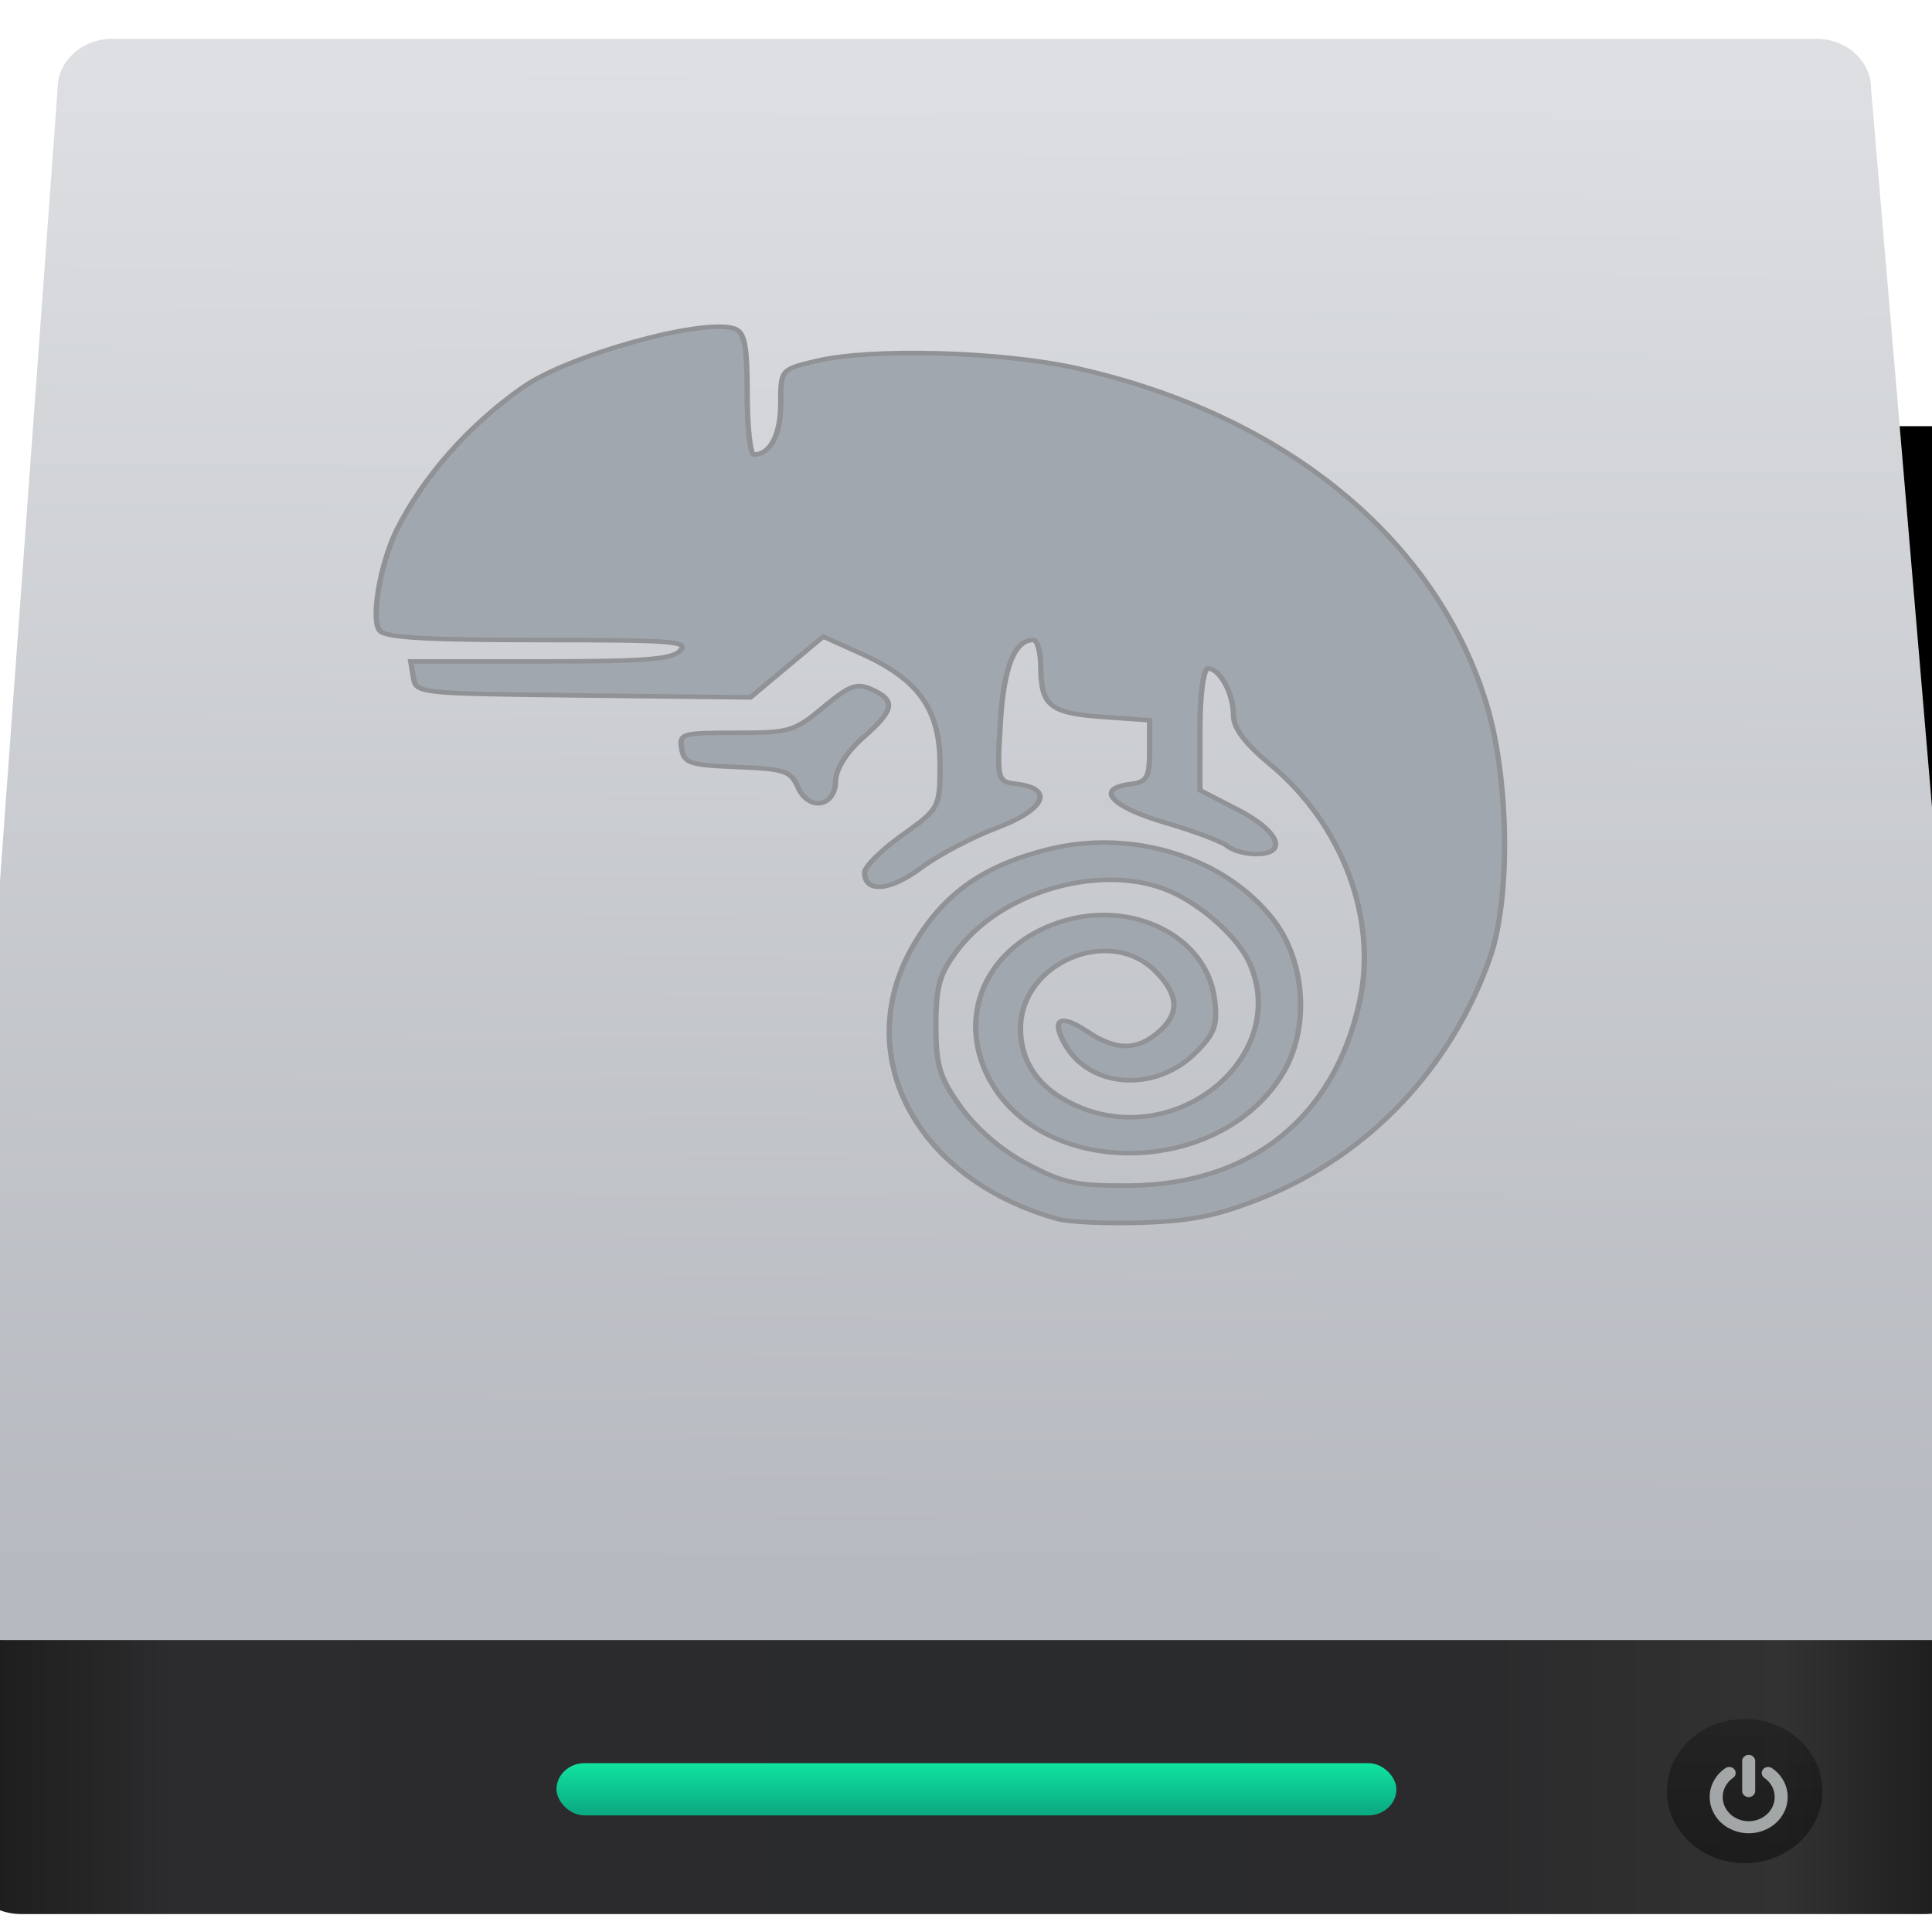 <?xml version="1.0" encoding="UTF-8" standalone="no"?>
<!-- Created with Inkscape (http://www.inkscape.org/) -->

<svg
   xmlns:sketch="http://www.bohemiancoding.com/sketch/ns"
   xmlns:osb="http://www.openswatchbook.org/uri/2009/osb"
   xmlns:dc="http://purl.org/dc/elements/1.1/"
   xmlns:cc="http://creativecommons.org/ns#"
   xmlns:rdf="http://www.w3.org/1999/02/22-rdf-syntax-ns#"
   xmlns:svg="http://www.w3.org/2000/svg"
   xmlns="http://www.w3.org/2000/svg"
   xmlns:xlink="http://www.w3.org/1999/xlink"
   xmlns:sodipodi="http://sodipodi.sourceforge.net/DTD/sodipodi-0.dtd"
   xmlns:inkscape="http://www.inkscape.org/namespaces/inkscape"
   width="48"
   height="48"
   id="svg5453"
   version="1.1"
   inkscape:version="0.91 r13725"
   sodipodi:docname="yast-disk.svg">
  <defs
     id="defs5455">
    <linearGradient
       id="linearGradient3923">
      <stop
         id="stop3925"
         offset="0"
         style="stop-color:#c8c8c8;stop-opacity:1;" />
      <stop
         id="stop3927"
         offset="1"
         style="stop-color:#969696;stop-opacity:1;" />
    </linearGradient>
    <linearGradient
       id="linearGradient8467-7">
      <stop
         offset="0"
         style="stop-color:#3ec896;stop-opacity:1"
         id="stop8469-4" />
      <stop
         offset="1"
         style="stop-color:#66d9af;stop-opacity:1"
         id="stop8471-7" />
    </linearGradient>
    <linearGradient
       id="linearGradient4992"
       inkscape:collect="always">
      <stop
         id="stop4994"
         offset="0"
         style="stop-color:#b6b9bf;stop-opacity:1" />
      <stop
         id="stop4996"
         offset="1"
         style="stop-color:#dddfe2;stop-opacity:1" />
    </linearGradient>
    <linearGradient
       id="linearGradient4957"
       inkscape:collect="always">
      <stop
         id="stop4959"
         offset="0"
         style="stop-color:#040404;stop-opacity:1" />
      <stop
         id="stop4961"
         offset="1"
         style="stop-color:#121212;stop-opacity:0.908" />
    </linearGradient>
    <linearGradient
       id="linearGradient3687-7">
      <stop
         style="stop-color:#1a1a1a;stop-opacity:1"
         offset="0"
         id="stop3689-9" />
      <stop
         id="stop3691-0"
         offset="0.111"
         style="stop-color:#2c2c2e;stop-opacity:1" />
      <stop
         id="stop3693-6"
         offset="0.29"
         style="stop-color:#2b2b2d;stop-opacity:1" />
      <stop
         id="stop3695-9"
         offset="0.512"
         style="stop-color:#2a2b2d;stop-opacity:1" />
      <stop
         id="stop3699-5"
         offset="0.752"
         style="stop-color:#2b2b2d;stop-opacity:1" />
      <stop
         style="stop-color:#323232;stop-opacity:1"
         offset="0.897"
         id="stop3701-3" />
      <stop
         style="stop-color:#171717;stop-opacity:1"
         offset="1"
         id="stop3703-6" />
    </linearGradient>
    <linearGradient
       id="linearGradient4207"
       osb:paint="gradient">
      <stop
         style="stop-color:#3498db;stop-opacity:1;"
         offset="0"
         id="stop3371" />
      <stop
         style="stop-color:#3498db;stop-opacity:0;"
         offset="1"
         id="stop3373" />
    </linearGradient>
    <linearGradient
       id="linearGradient4642">
      <stop
         offset="0"
         style="stop-color:#0bac83;stop-opacity:1"
         id="stop4644" />
      <stop
         offset="1"
         style="stop-color:#13ffaf;stop-opacity:1"
         id="stop4646" />
    </linearGradient>
    <linearGradient
       id="linearGradient8311-06">
      <stop
         offset="0"
         style="stop-color:#a9a3d4;stop-opacity:1"
         id="stop8313-6" />
      <stop
         id="stop4462"
         style="stop-color:#87baff;stop-opacity:1"
         offset="0.47" />
      <stop
         offset="1"
         style="stop-color:#89ec85;stop-opacity:1"
         id="stop8315-2" />
    </linearGradient>
    <linearGradient
       inkscape:collect="always"
       xlink:href="#linearGradient8311-06"
       id="linearGradient4460"
       x1="0"
       y1="23.5"
       x2="47"
       y2="23.5"
       gradientUnits="userSpaceOnUse" />
    <linearGradient
       id="linearGradient4422-4">
      <stop
         id="stop4424-3"
         offset="0"
         style="stop-color:#d1d7df;stop-opacity:1" />
      <stop
         id="stop4426-4"
         offset="1"
         style="stop-color:#f2f8fa;stop-opacity:1" />
    </linearGradient>
    <linearGradient
       id="linearGradient5263-0">
      <stop
         id="stop5265-3"
         style="stop-color:#a0d5ff;stop-opacity:1"
         offset="0" />
      <stop
         id="stop5267-4"
         style="stop-color:#ffffff;stop-opacity:0.481"
         offset="1" />
    </linearGradient>
    <linearGradient
       id="linearGradient8467-7-3">
      <stop
         id="stop8469-4-0"
         style="stop-color:#0bac83;stop-opacity:1"
         offset="0" />
      <stop
         id="stop8471-7-5"
         style="stop-color:#10da96;stop-opacity:1"
         offset="1" />
    </linearGradient>
    <linearGradient
       id="linearGradient4915">
      <stop
         id="stop4917"
         offset="0"
         style="stop-color:#8645a3;stop-opacity:1" />
      <stop
         style="stop-color:#d164ff;stop-opacity:1"
         offset="1"
         id="stop4919" />
    </linearGradient>
    <linearGradient
       id="linearGradient5617">
      <stop
         style="stop-color:#9559b6;stop-opacity:1;"
         offset="0"
         id="stop5619" />
      <stop
         id="stop5621"
         offset="1"
         style="stop-color:#8e44ad;stop-opacity:1;" />
    </linearGradient>
    <linearGradient
       inkscape:collect="always"
       id="linearGradient5792">
      <stop
         style="stop-color:#c3c3c3;stop-opacity:1"
         offset="0"
         id="stop5794" />
      <stop
         style="stop-color:#acacac;stop-opacity:1"
         offset="1"
         id="stop5796" />
    </linearGradient>
    <linearGradient
       id="linearGradient4849"
       inkscape:collect="always">
      <stop
         id="stop4851"
         offset="0"
         style="stop-color:#b9b9b9;stop-opacity:1" />
      <stop
         id="stop4853"
         offset="1"
         style="stop-color:#d4d4d4;stop-opacity:1" />
    </linearGradient>
    <linearGradient
       gradientUnits="userSpaceOnUse"
       y2="188.156"
       x2="319.022"
       y1="188.156"
       x1="57.289"
       id="linearGradient5478"
       xlink:href="#linearGradient3923"
       inkscape:collect="always" />
    <linearGradient
       gradientUnits="userSpaceOnUse"
       y2="0.063"
       x2="202.583"
       y1="385.206"
       x1="209.555"
       id="linearGradient5758"
       xlink:href="#linearGradient5792"
       inkscape:collect="always" />
    <linearGradient
       y2="188.156"
       x2="319.022"
       y1="188.156"
       x1="57.289"
       gradientUnits="userSpaceOnUse"
       id="linearGradient5762"
       xlink:href="#linearGradient4849"
       inkscape:collect="always" />
    <linearGradient
       inkscape:collect="always"
       xlink:href="#linearGradient5617"
       id="linearGradient4913"
       gradientUnits="userSpaceOnUse"
       x1="209.555"
       y1="385.206"
       x2="202.583"
       y2="0.063" />
    <linearGradient
       inkscape:collect="always"
       xlink:href="#linearGradient4915"
       id="linearGradient4506"
       gradientUnits="userSpaceOnUse"
       x1="209.555"
       y1="385.206"
       x2="202.583"
       y2="0.063" />
    <linearGradient
       gradientTransform="matrix(0.505,0,0,1,229.148,2.167)"
       gradientUnits="userSpaceOnUse"
       y2="543.088"
       x2="451.021"
       y1="544.15"
       x1="451.021"
       id="linearGradient4735-6"
       xlink:href="#linearGradient4642"
       inkscape:collect="always" />
    <linearGradient
       gradientTransform="translate(0,0.106)"
       gradientUnits="userSpaceOnUse"
       y2="544.724"
       x2="467.175"
       y1="546.847"
       x1="467.175"
       id="linearGradient4536"
       xlink:href="#linearGradient4957"
       inkscape:collect="always" />
    <linearGradient
       gradientUnits="userSpaceOnUse"
       y2="518.407"
       x2="449.549"
       y1="540.746"
       x1="449.428"
       id="linearGradient4538"
       xlink:href="#linearGradient4992"
       inkscape:collect="always" />
    <linearGradient
       y2="188.156"
       x2="319.022"
       y1="188.156"
       x1="57.289"
       gradientUnits="userSpaceOnUse"
       id="linearGradient4534"
       xlink:href="#linearGradient3923"
       inkscape:collect="always" />
    <linearGradient
       y2="188.156"
       x2="319.022"
       y1="188.156"
       x1="57.289"
       gradientUnits="userSpaceOnUse"
       id="linearGradient4541"
       xlink:href="#linearGradient3923"
       inkscape:collect="always" />
    <linearGradient
       y2="188.156"
       x2="319.022"
       y1="188.156"
       x1="57.289"
       gradientUnits="userSpaceOnUse"
       id="linearGradient4543"
       xlink:href="#linearGradient3923"
       inkscape:collect="always" />
    <linearGradient
       y2="188.156"
       x2="319.022"
       y1="188.156"
       x1="57.289"
       gradientUnits="userSpaceOnUse"
       id="linearGradient4540"
       xlink:href="#linearGradient3923"
       inkscape:collect="always" />
    <linearGradient
       y2="188.156"
       x2="319.022"
       y1="188.156"
       x1="57.289"
       gradientUnits="userSpaceOnUse"
       id="linearGradient4542"
       xlink:href="#linearGradient3923"
       inkscape:collect="always" />
    <linearGradient
       y2="188.156"
       x2="319.022"
       y1="188.156"
       x1="57.289"
       gradientUnits="userSpaceOnUse"
       id="linearGradient4544"
       xlink:href="#linearGradient3923"
       inkscape:collect="always" />
    <linearGradient
       y2="188.156"
       x2="319.022"
       y1="188.156"
       x1="57.289"
       gradientUnits="userSpaceOnUse"
       id="linearGradient4546"
       xlink:href="#linearGradient3923"
       inkscape:collect="always" />
    <linearGradient
       y2="188.156"
       x2="319.022"
       y1="188.156"
       x1="57.289"
       gradientUnits="userSpaceOnUse"
       id="linearGradient4548"
       xlink:href="#linearGradient3923"
       inkscape:collect="always" />
    <linearGradient
       y2="188.156"
       x2="319.022"
       y1="188.156"
       x1="57.289"
       gradientUnits="userSpaceOnUse"
       id="linearGradient4550"
       xlink:href="#linearGradient3923"
       inkscape:collect="always" />
    <linearGradient
       y2="188.156"
       x2="319.022"
       y1="188.156"
       x1="57.289"
       gradientUnits="userSpaceOnUse"
       id="linearGradient4552"
       xlink:href="#linearGradient3923"
       inkscape:collect="always" />
    <linearGradient
       y2="188.156"
       x2="319.022"
       y1="188.156"
       x1="57.289"
       gradientUnits="userSpaceOnUse"
       id="linearGradient4554"
       xlink:href="#linearGradient3923"
       inkscape:collect="always" />
    <linearGradient
       y2="188.156"
       x2="319.022"
       y1="188.156"
       x1="57.289"
       gradientUnits="userSpaceOnUse"
       id="linearGradient4556"
       xlink:href="#linearGradient3923"
       inkscape:collect="always" />
    <linearGradient
       y2="188.156"
       x2="319.022"
       y1="188.156"
       x1="57.289"
       gradientUnits="userSpaceOnUse"
       id="linearGradient4558"
       xlink:href="#linearGradient3923"
       inkscape:collect="always" />
    <linearGradient
       y2="188.156"
       x2="319.022"
       y1="188.156"
       x1="57.289"
       gradientUnits="userSpaceOnUse"
       id="linearGradient4560"
       xlink:href="#linearGradient3923"
       inkscape:collect="always" />
    <linearGradient
       y2="188.156"
       x2="319.022"
       y1="188.156"
       x1="57.289"
       gradientUnits="userSpaceOnUse"
       id="linearGradient4562"
       xlink:href="#linearGradient3923"
       inkscape:collect="always" />
    <linearGradient
       y2="188.156"
       x2="319.022"
       y1="188.156"
       x1="57.289"
       gradientUnits="userSpaceOnUse"
       id="linearGradient4564"
       xlink:href="#linearGradient3923"
       inkscape:collect="always" />
    <linearGradient
       y2="188.156"
       x2="319.022"
       y1="188.156"
       x1="57.289"
       gradientUnits="userSpaceOnUse"
       id="linearGradient4596"
       xlink:href="#linearGradient3923"
       inkscape:collect="always" />
    <linearGradient
       y2="188.156"
       x2="319.022"
       y1="188.156"
       x1="57.289"
       gradientUnits="userSpaceOnUse"
       id="linearGradient4598"
       xlink:href="#linearGradient3923"
       inkscape:collect="always" />
    <linearGradient
       y2="188.156"
       x2="319.022"
       y1="188.156"
       x1="57.289"
       gradientUnits="userSpaceOnUse"
       id="linearGradient4600"
       xlink:href="#linearGradient3923"
       inkscape:collect="always" />
    <linearGradient
       y2="188.156"
       x2="319.022"
       y1="188.156"
       x1="57.289"
       gradientUnits="userSpaceOnUse"
       id="linearGradient4602"
       xlink:href="#linearGradient3923"
       inkscape:collect="always" />
    <linearGradient
       y2="188.156"
       x2="319.022"
       y1="188.156"
       x1="57.289"
       gradientUnits="userSpaceOnUse"
       id="linearGradient4604"
       xlink:href="#linearGradient3923"
       inkscape:collect="always" />
    <linearGradient
       y2="188.156"
       x2="319.022"
       y1="188.156"
       x1="57.289"
       gradientUnits="userSpaceOnUse"
       id="linearGradient4606"
       xlink:href="#linearGradient3923"
       inkscape:collect="always" />
    <linearGradient
       y2="188.156"
       x2="319.022"
       y1="188.156"
       x1="57.289"
       gradientUnits="userSpaceOnUse"
       id="linearGradient4608"
       xlink:href="#linearGradient3923"
       inkscape:collect="always" />
    <linearGradient
       y2="188.156"
       x2="319.022"
       y1="188.156"
       x1="57.289"
       gradientUnits="userSpaceOnUse"
       id="linearGradient4610"
       xlink:href="#linearGradient3923"
       inkscape:collect="always" />
    <linearGradient
       y2="188.156"
       x2="319.022"
       y1="188.156"
       x1="57.289"
       gradientUnits="userSpaceOnUse"
       id="linearGradient4612"
       xlink:href="#linearGradient3923"
       inkscape:collect="always" />
    <linearGradient
       y2="188.156"
       x2="319.022"
       y1="188.156"
       x1="57.289"
       gradientUnits="userSpaceOnUse"
       id="linearGradient4614"
       xlink:href="#linearGradient3923"
       inkscape:collect="always" />
    <linearGradient
       y2="188.156"
       x2="319.022"
       y1="188.156"
       x1="57.289"
       gradientUnits="userSpaceOnUse"
       id="linearGradient4616"
       xlink:href="#linearGradient3923"
       inkscape:collect="always" />
    <linearGradient
       y2="188.156"
       x2="319.022"
       y1="188.156"
       x1="57.289"
       gradientUnits="userSpaceOnUse"
       id="linearGradient4618"
       xlink:href="#linearGradient3923"
       inkscape:collect="always" />
    <linearGradient
       y2="188.156"
       x2="319.022"
       y1="188.156"
       x1="57.289"
       gradientUnits="userSpaceOnUse"
       id="linearGradient4620"
       xlink:href="#linearGradient3923"
       inkscape:collect="always" />
    <linearGradient
       y2="188.156"
       x2="319.022"
       y1="188.156"
       x1="57.289"
       gradientUnits="userSpaceOnUse"
       id="linearGradient4622"
       xlink:href="#linearGradient3923"
       inkscape:collect="always" />
    <linearGradient
       y2="188.156"
       x2="319.022"
       y1="188.156"
       x1="57.289"
       gradientUnits="userSpaceOnUse"
       id="linearGradient4624"
       xlink:href="#linearGradient3923"
       inkscape:collect="always" />
    <linearGradient
       inkscape:collect="always"
       xlink:href="#linearGradient4849"
       id="linearGradient4693"
       gradientUnits="userSpaceOnUse"
       x1="57.289"
       y1="188.156"
       x2="319.022"
       y2="188.156" />
    <linearGradient
       inkscape:collect="always"
       xlink:href="#linearGradient4849"
       id="linearGradient4695"
       gradientUnits="userSpaceOnUse"
       x1="57.289"
       y1="188.156"
       x2="319.022"
       y2="188.156" />
    <linearGradient
       inkscape:collect="always"
       xlink:href="#linearGradient4849"
       id="linearGradient4697"
       gradientUnits="userSpaceOnUse"
       x1="57.289"
       y1="188.156"
       x2="319.022"
       y2="188.156" />
    <linearGradient
       inkscape:collect="always"
       xlink:href="#linearGradient4849"
       id="linearGradient4699"
       gradientUnits="userSpaceOnUse"
       x1="57.289"
       y1="188.156"
       x2="319.022"
       y2="188.156" />
    <linearGradient
       inkscape:collect="always"
       xlink:href="#linearGradient4849"
       id="linearGradient4701"
       gradientUnits="userSpaceOnUse"
       x1="57.289"
       y1="188.156"
       x2="319.022"
       y2="188.156" />
    <linearGradient
       inkscape:collect="always"
       xlink:href="#linearGradient4849"
       id="linearGradient4703"
       gradientUnits="userSpaceOnUse"
       x1="57.289"
       y1="188.156"
       x2="319.022"
       y2="188.156" />
    <linearGradient
       inkscape:collect="always"
       xlink:href="#linearGradient4849"
       id="linearGradient4705"
       gradientUnits="userSpaceOnUse"
       x1="57.289"
       y1="188.156"
       x2="319.022"
       y2="188.156" />
    <linearGradient
       inkscape:collect="always"
       xlink:href="#linearGradient4849"
       id="linearGradient4707"
       gradientUnits="userSpaceOnUse"
       x1="57.289"
       y1="188.156"
       x2="319.022"
       y2="188.156" />
    <linearGradient
       inkscape:collect="always"
       xlink:href="#linearGradient4849"
       id="linearGradient4709"
       gradientUnits="userSpaceOnUse"
       x1="57.289"
       y1="188.156"
       x2="319.022"
       y2="188.156" />
    <linearGradient
       inkscape:collect="always"
       xlink:href="#linearGradient4849"
       id="linearGradient4711"
       gradientUnits="userSpaceOnUse"
       x1="57.289"
       y1="188.156"
       x2="319.022"
       y2="188.156" />
    <linearGradient
       inkscape:collect="always"
       xlink:href="#linearGradient4849"
       id="linearGradient4713"
       gradientUnits="userSpaceOnUse"
       x1="57.289"
       y1="188.156"
       x2="319.022"
       y2="188.156" />
    <linearGradient
       inkscape:collect="always"
       xlink:href="#linearGradient4849"
       id="linearGradient4715"
       gradientUnits="userSpaceOnUse"
       x1="57.289"
       y1="188.156"
       x2="319.022"
       y2="188.156" />
    <linearGradient
       inkscape:collect="always"
       xlink:href="#linearGradient4849"
       id="linearGradient4717"
       gradientUnits="userSpaceOnUse"
       x1="57.289"
       y1="188.156"
       x2="319.022"
       y2="188.156" />
    <linearGradient
       inkscape:collect="always"
       xlink:href="#linearGradient4849"
       id="linearGradient4719"
       gradientUnits="userSpaceOnUse"
       x1="57.289"
       y1="188.156"
       x2="319.022"
       y2="188.156" />
    <linearGradient
       inkscape:collect="always"
       xlink:href="#linearGradient3687-7"
       id="linearGradient4721"
       gradientUnits="userSpaceOnUse"
       gradientTransform="matrix(0.248,0,0,0.244,433.384,517.171)"
       x1="10.094"
       y1="107.361"
       x2="122.719"
       y2="107.361" />
    <linearGradient
       inkscape:collect="always"
       xlink:href="#linearGradient4992"
       id="linearGradient4723"
       gradientUnits="userSpaceOnUse"
       x1="449.428"
       y1="540.746"
       x2="449.549"
       y2="518.407" />
    <linearGradient
       inkscape:collect="always"
       xlink:href="#linearGradient4915"
       id="linearGradient4725"
       gradientUnits="userSpaceOnUse"
       x1="209.555"
       y1="385.206"
       x2="202.583"
       y2="0.063" />
    <linearGradient
       inkscape:collect="always"
       xlink:href="#linearGradient4915"
       id="linearGradient4727"
       gradientUnits="userSpaceOnUse"
       x1="209.555"
       y1="385.206"
       x2="202.583"
       y2="0.063" />
    <linearGradient
       inkscape:collect="always"
       xlink:href="#linearGradient4957"
       id="linearGradient4729"
       gradientUnits="userSpaceOnUse"
       gradientTransform="translate(0,0.106)"
       x1="467.175"
       y1="546.847"
       x2="467.175"
       y2="544.724" />
    <linearGradient
       inkscape:collect="always"
       xlink:href="#linearGradient4915"
       id="linearGradient4731"
       gradientUnits="userSpaceOnUse"
       x1="209.555"
       y1="385.206"
       x2="202.583"
       y2="0.063" />
    <linearGradient
       inkscape:collect="always"
       xlink:href="#linearGradient4915"
       id="linearGradient4733"
       gradientUnits="userSpaceOnUse"
       x1="209.555"
       y1="385.206"
       x2="202.583"
       y2="0.063" />
    <linearGradient
       inkscape:collect="always"
       xlink:href="#linearGradient4915"
       id="linearGradient4736"
       gradientUnits="userSpaceOnUse"
       x1="209.555"
       y1="385.206"
       x2="202.583"
       y2="0.063" />
    <linearGradient
       inkscape:collect="always"
       xlink:href="#linearGradient4915"
       id="linearGradient4738"
       gradientUnits="userSpaceOnUse"
       x1="209.555"
       y1="385.206"
       x2="202.583"
       y2="0.063" />
    <linearGradient
       inkscape:collect="always"
       xlink:href="#linearGradient4915"
       id="linearGradient4741"
       gradientUnits="userSpaceOnUse"
       x1="209.555"
       y1="385.206"
       x2="202.583"
       y2="0.063" />
    <linearGradient
       inkscape:collect="always"
       xlink:href="#linearGradient5617"
       id="linearGradient4743"
       gradientUnits="userSpaceOnUse"
       x1="209.555"
       y1="385.206"
       x2="202.583"
       y2="0.063" />
    <linearGradient
       inkscape:collect="always"
       xlink:href="#linearGradient5617"
       id="linearGradient4745"
       gradientUnits="userSpaceOnUse"
       x1="209.555"
       y1="385.206"
       x2="202.583"
       y2="0.063" />
    <linearGradient
       inkscape:collect="always"
       xlink:href="#linearGradient8311-06"
       id="linearGradient4747"
       gradientUnits="userSpaceOnUse"
       x1="0"
       y1="23.5"
       x2="47"
       y2="23.5" />
  </defs>
  <sodipodi:namedview
     id="base"
     pagecolor="#5a5a5a"
     bordercolor="#666666"
     borderopacity="1.0"
     inkscape:pageopacity="0"
     inkscape:pageshadow="2"
     inkscape:zoom="7.178123"
     inkscape:cx="-18.120987"
     inkscape:cy="25.076868"
     inkscape:document-units="px"
     inkscape:current-layer="layer1"
     showgrid="false"
     fit-margin-top="0"
     fit-margin-left="0"
     fit-margin-right="0"
     fit-margin-bottom="0"
     inkscape:window-width="1366"
     inkscape:window-height="630"
     inkscape:window-x="0"
     inkscape:window-y="36"
     inkscape:window-maximized="1"
     inkscape:showpageshadow="false"
     borderlayer="true"
     showguides="false"
     showborder="false">
    <inkscape:grid
       type="xygrid"
       id="grid4063" />
    <sodipodi:guide
       position="1.1650391e-05,48"
       orientation="4,0"
       id="guide4146" />
    <sodipodi:guide
       position="1.1650391e-05,44"
       orientation="0,48"
       id="guide4148" />
    <sodipodi:guide
       position="48,44"
       orientation="-4,0"
       id="guide4150" />
    <sodipodi:guide
       position="-305,145"
       orientation="0,-48"
       id="guide4152" />
    <sodipodi:guide
       position="1.1650391e-05,4"
       orientation="4,0"
       id="guide4154" />
    <sodipodi:guide
       position="1.1650391e-05,2.6367188e-05"
       orientation="0,48"
       id="guide4156" />
    <sodipodi:guide
       position="48,2.6367188e-05"
       orientation="-4,0"
       id="guide4158" />
    <sodipodi:guide
       position="48,4"
       orientation="0,-48"
       id="guide4160" />
    <sodipodi:guide
       position="48,48"
       orientation="0,-4"
       id="guide4162" />
    <sodipodi:guide
       position="44,48"
       orientation="48,0"
       id="guide4164" />
    <sodipodi:guide
       position="44,2.6367188e-05"
       orientation="0,4"
       id="guide4166" />
    <sodipodi:guide
       position="48,2.6367188e-05"
       orientation="-48,0"
       id="guide4168" />
    <sodipodi:guide
       position="4,48"
       orientation="0,-4"
       id="guide4170" />
    <sodipodi:guide
       position="4.2167969e-05,48"
       orientation="48,0"
       id="guide4172" />
    <sodipodi:guide
       position="4.2167969e-05,2.6367188e-05"
       orientation="0,4"
       id="guide4174" />
    <sodipodi:guide
       position="4,2.6367188e-05"
       orientation="-48,0"
       id="guide4176" />
    <sodipodi:guide
       position="20,44"
       orientation="40,0"
       id="guide4153" />
    <sodipodi:guide
       position="20,4"
       orientation="0,8"
       id="guide4155" />
    <sodipodi:guide
       position="28,4"
       orientation="-40,0"
       id="guide4157" />
    <sodipodi:guide
       position="28,44"
       orientation="0,-8"
       id="guide4159" />
  </sodipodi:namedview>
  <g
     inkscape:label="Capa 1"
     inkscape:groupmode="layer"
     id="layer1"
     transform="translate(-384.571,-499.798)">
    <g
       id="layer1-02"
       inkscape:label="Capa 1"
       transform="matrix(1.238,0,0,1.238,-133.606,-130.445)">
      <g
         inkscape:label="Layer 1"
         id="layer1-4"
         transform="translate(392.244,-502.517)">
        <g
           style="stroke-width:1.317;stroke-miterlimit:4;stroke-dasharray:none"
           id="g4413"
           transform="matrix(1.139,0,0,1.139,-3.456,-142.803)">
          <g
             transform="matrix(1.054,0,0,1.054,-0.913,-55.412)"
             id="g4312">
            <g
               inkscape:label="Capa 1"
               id="layer1-0-7"
               transform="matrix(0.833,0,0,0.833,-408.281,587.902)">
              <g
                 inkscape:label="Capa 1"
                 id="layer1-99"
                 transform="matrix(0.923,0,0,0.923,63.671,39.175)">
                <g
                   inkscape:label="Capa 1"
                   id="layer1-37-7"
                   transform="matrix(1.083,0,0,1.083,-41.151,-42.783)">
                  <g
                     transform="matrix(0.949,0,0,0.949,24.663,29.674)"
                     id="g4799">
                    <g
                       id="g4749">
                      <g
                         inkscape:label="Capa 1"
                         id="layer1-6"
                         transform="translate(107.473,0.886)">
                        <g
                           transform="translate(24.144,-6.299)"
                           id="layer1-2"
                           inkscape:label="Capa 1">
                          <flowRoot
                             transform="translate(389.571,520.798)"
                             style="font-style:normal;font-variant:normal;font-weight:normal;font-stretch:normal;font-size:10px;line-height:125%;font-family:sans-serif;-inkscape-font-specification:'sans-serif, Normal';text-align:start;letter-spacing:0px;word-spacing:0px;writing-mode:lr-tb;text-anchor:start;fill:#000000;fill-opacity:1;stroke:none"
                             id="flowRoot4170"
                             xml:space="preserve"><flowRegion
                               id="flowRegion4172"><rect
                                 y="3"
                                 x="22"
                                 height="15"
                                 width="27"
                                 id="rect4174" /></flowRegion><flowPara
                               id="flowPara4176">Plasm</flowPara></flowRoot>                          <g
                             transform="translate(-56.143,-2.138)"
                             inkscape:label="Capa 1"
                             id="layer1-3-0">
                            <g
                               id="g4856"
                               transform="translate(-84.03,-6.001)">
                              <g
                                 style="fill:url(#linearGradient4564);fill-opacity:1"
                                 transform="matrix(0.016,-1.1115667e-4,8.7994552e-5,0.012,543.233,534.441)"
                                 id="g5408">
                                <g
                                   style="fill:url(#linearGradient4534);fill-opacity:1"
                                   id="g5372" />
                                <g
                                   style="fill:url(#linearGradient4536);fill-opacity:1"
                                   id="g5374" />
                                <g
                                   style="fill:url(#linearGradient4538);fill-opacity:1"
                                   id="g5376" />
                                <g
                                   style="fill:url(#linearGradient4540);fill-opacity:1"
                                   id="g5378" />
                                <g
                                   style="fill:url(#linearGradient4542);fill-opacity:1"
                                   id="g5380" />
                                <g
                                   style="fill:url(#linearGradient4544);fill-opacity:1"
                                   id="g5382" />
                                <g
                                   style="fill:url(#linearGradient4546);fill-opacity:1"
                                   id="g5384" />
                                <g
                                   style="fill:url(#linearGradient4548);fill-opacity:1"
                                   id="g5386" />
                                <g
                                   style="fill:url(#linearGradient4550);fill-opacity:1"
                                   id="g5388" />
                                <g
                                   style="fill:url(#linearGradient4552);fill-opacity:1"
                                   id="g5390" />
                                <g
                                   style="fill:url(#linearGradient4554);fill-opacity:1"
                                   id="g5392" />
                                <g
                                   style="fill:url(#linearGradient4556);fill-opacity:1"
                                   id="g5394" />
                                <g
                                   style="fill:url(#linearGradient4558);fill-opacity:1"
                                   id="g5396" />
                                <g
                                   style="fill:url(#linearGradient4560);fill-opacity:1"
                                   id="g5398" />
                                <g
                                   style="fill:url(#linearGradient4562);fill-opacity:1"
                                   id="g5400" />
                              </g>
                              <g
                                 id="g5734"
                                 transform="matrix(0.015,0,0,0.015,544.22,533.01)"
                                 style="fill:url(#linearGradient5758);fill-opacity:1">
                                <g
                                   id="g5698"
                                   style="fill:url(#linearGradient4693);fill-opacity:1" />
                                <g
                                   id="g5700"
                                   style="fill:url(#linearGradient4695);fill-opacity:1" />
                                <g
                                   id="g5702"
                                   style="fill:url(#linearGradient4697);fill-opacity:1" />
                                <g
                                   id="g5704"
                                   style="fill:url(#linearGradient4699);fill-opacity:1" />
                                <g
                                   id="g5706"
                                   style="fill:url(#linearGradient4701);fill-opacity:1" />
                                <g
                                   id="g5708"
                                   style="fill:url(#linearGradient4703);fill-opacity:1" />
                                <g
                                   id="g5710"
                                   style="fill:url(#linearGradient4705);fill-opacity:1" />
                                <g
                                   id="g5712"
                                   style="fill:url(#linearGradient4707);fill-opacity:1" />
                                <g
                                   id="g5714"
                                   style="fill:url(#linearGradient4709);fill-opacity:1" />
                                <g
                                   id="g5716"
                                   style="fill:url(#linearGradient4711);fill-opacity:1" />
                                <g
                                   id="g5718"
                                   style="fill:url(#linearGradient4713);fill-opacity:1" />
                                <g
                                   id="g5720"
                                   style="fill:url(#linearGradient4715);fill-opacity:1" />
                                <g
                                   id="g5722"
                                   style="fill:url(#linearGradient4717);fill-opacity:1" />
                                <g
                                   id="g5724"
                                   style="fill:url(#linearGradient4719);fill-opacity:1" />
                                <g
                                   id="g5726"
                                   style="fill:url(#linearGradient5762);fill-opacity:1" />
                              </g>
                              <g
                                 transform="matrix(0.005,0,0,0.004,518.724,537.974)"
                                 style="fill:url(#linearGradient4913);fill-opacity:1"
                                 id="g4906">
                                <g
                                   transform="matrix(1.179,0,0,1.179,-4317.762,391.079)"
                                   style="fill:url(#linearGradient4745)"
                                   id="g5120">
                                <g
                                   transform="matrix(1.106,0,0,1.106,-504.147,-111.251)"
                                   style="fill:url(#linearGradient4743)"
                                   id="g4938">
                                <g
                                   id="g4259"
                                   transform="matrix(53.036,0,0,61.477,991.414,-5488.139)"
                                   style="fill:url(#linearGradient4741);fill-opacity:1">
                                <g
                                   transform="matrix(2.378,0,0,2.378,-900.885,-1145.069)"
                                   id="layer1-8"
                                   inkscape:label="Capa 1"
                                   style="fill:url(#linearGradient4736)">
                                <g
                                   inkscape:label="Capa 1"
                                   id="layer1-37-5"
                                   transform="matrix(1.885,0,0,1.885,-346.024,-478.715)"
                                   style="fill:url(#linearGradient4733)">
                                <flowRoot
                                   xml:space="preserve"
                                   id="flowRoot4170-5"
                                   style="font-style:normal;font-variant:normal;font-weight:normal;font-stretch:normal;font-size:10px;line-height:125%;font-family:sans-serif;-inkscape-font-specification:'sans-serif, Normal';text-align:start;letter-spacing:0px;word-spacing:0px;writing-mode:lr-tb;text-anchor:start;fill:#000000;fill-opacity:1;stroke:none"
                                   transform="translate(389.571,520.798)"><flowRegion
                                   id="flowRegion4172-9"><rect
                                   id="rect4174-5"
                                   width="27"
                                   height="15"
                                   x="22"
                                   y="3" /></flowRegion><flowPara
                                   id="flowPara4176-4">Plasm</flowPara></flowRoot>                                <g
                                   id="layer1-3-2"
                                   inkscape:label="Capa 1"
                                   transform="translate(-56.143,-2.138)"
                                   style="fill:url(#linearGradient4731)">
                                <g
                                   transform="translate(6.68,2.113)"
                                   id="g5522-7"
                                   style="fill:url(#linearGradient4727)">
                                <path
                                   inkscape:connector-curvature="0"
                                   style="fill:url(#linearGradient4721);fill-opacity:1;stroke:none"
                                   d="m 435.891,541.073 0.248,3.915 c 0,0.406 0.332,0.733 0.745,0.733 l 25.99,0 c 0.413,0 0.745,-0.327 0.745,-0.733 l 0.248,-3.915 -27.978,0 z"
                                   id="rect3001-6"
                                   sodipodi:nodetypes="ccccccc" />
                                <path
                                   inkscape:connector-curvature="0"
                                   style="fill:url(#linearGradient4723);fill-opacity:1;stroke:none"
                                   d="m 438.129,518.122 23.26,0 c 0.413,0 0.745,0.327 0.745,0.733 l 1.739,22.1 c 0,0.406 -0.332,0.733 -0.745,0.733 l -26.489,0 c -0.413,0 -0.745,-0.327 -0.745,-0.733 l 1.49,-22.1 c 0,-0.406 0.332,-0.733 0.745,-0.733 z"
                                   id="path3778-6"
                                   sodipodi:nodetypes="ccccccccc" />
                                <g
                                   transform="matrix(0.648,0,0,0.648,459.042,-145.913)"
                                   id="g4263-5"
                                   style="fill:url(#linearGradient4725)" />
                                <g
                                   id="g5408-5"
                                   transform="matrix(0.016,-1.1115667e-4,8.7994552e-5,0.012,452.524,526.326)"
                                   style="fill:url(#linearGradient5478);fill-opacity:1">
                                <g
                                   id="g5372-4"
                                   style="fill:url(#linearGradient4596);fill-opacity:1" />
                                <g
                                   id="g5374-4"
                                   style="fill:url(#linearGradient4598);fill-opacity:1" />
                                <g
                                   id="g5376-9"
                                   style="fill:url(#linearGradient4600);fill-opacity:1" />
                                <g
                                   id="g5378-4"
                                   style="fill:url(#linearGradient4602);fill-opacity:1" />
                                <g
                                   id="g5380-3"
                                   style="fill:url(#linearGradient4604);fill-opacity:1" />
                                <g
                                   id="g5382-0"
                                   style="fill:url(#linearGradient4606);fill-opacity:1" />
                                <g
                                   id="g5384-3"
                                   style="fill:url(#linearGradient4608);fill-opacity:1" />
                                <g
                                   id="g5386-0"
                                   style="fill:url(#linearGradient4610);fill-opacity:1" />
                                <g
                                   id="g5388-4"
                                   style="fill:url(#linearGradient4612);fill-opacity:1" />
                                <g
                                   id="g5390-6"
                                   style="fill:url(#linearGradient4614);fill-opacity:1" />
                                <g
                                   id="g5392-6"
                                   style="fill:url(#linearGradient4616);fill-opacity:1" />
                                <g
                                   id="g5394-2"
                                   style="fill:url(#linearGradient4618);fill-opacity:1" />
                                <g
                                   id="g5396-3"
                                   style="fill:url(#linearGradient4620);fill-opacity:1" />
                                <g
                                   id="g5398-9"
                                   style="fill:url(#linearGradient4622);fill-opacity:1" />
                                <g
                                   id="g5400-3"
                                   style="fill:url(#linearGradient4624);fill-opacity:1" />
                                </g>
                                </g>
                                <rect
                                   style="opacity:1;fill:url(#linearGradient4735-6);fill-opacity:1;stroke:none;stroke-width:0.2;stroke-linecap:round;stroke-linejoin:round;stroke-miterlimit:4;stroke-dasharray:none;stroke-opacity:1"
                                   id="rect4727-3"
                                   width="11.463"
                                   height="0.769"
                                   x="450.873"
                                   y="545.613"
                                   ry="0.384" />
                                <ellipse
                                   ry="1.061"
                                   rx="1.061"
                                   cy="546.024"
                                   cx="467.089"
                                   id="path4955-4"
                                   style="opacity:0.452;fill:url(#linearGradient4729);fill-opacity:1;stroke:none;stroke-width:1.7;stroke-linecap:round;stroke-linejoin:round;stroke-miterlimit:4;stroke-dasharray:none;stroke-opacity:1" />
                                <g
                                   style="opacity:0.668;fill:#e3e8ea;fill-opacity:1"
                                   inkscape:label="Capa 1"
                                   id="layer1-2-3"
                                   transform="matrix(0.067,0,0,0.067,429.308,506.304)">
                                <g
                                   id="power27-7"
                                   sketch:type="MSLayerGroup"
                                   transform="matrix(0.127,0,0,0.127,556.717,584.863)"
                                   style="fill:#e3e8ea;fill-opacity:1">
                                <g
                                   id="g953-3"
                                   sketch:type="MSShapeGroup"
                                   style="fill:#e3e8ea;fill-opacity:1">
                                <path
                                   d="m 63,73.215 c 2.824,0 5.27,-1.031 7.332,-3.096 2.064,-2.063 3.098,-4.508 3.098,-7.332 l 0,-52.144 C 73.43,7.818 72.397,5.374 70.332,3.311 68.27,1.246 65.825,0.214 63,0.214 c -2.825,0 -5.269,1.033 -7.333,3.097 -2.064,2.063 -3.096,4.508 -3.096,7.332 l 0,52.144 c 0,2.824 1.032,5.269 3.096,7.332 2.064,2.065 4.509,3.096 7.333,3.096 l 0,0 z"
                                   id="path955-7"
                                   inkscape:connector-curvature="0"
                                   style="fill:#e3e8ea;fill-opacity:1" />
                                <path
                                   d="M 119.014,45.269 C 114.641,36.525 108.491,29.192 100.561,23.272 98.28,21.534 95.7,20.855 92.821,21.235 c -2.879,0.38 -5.16,1.738 -6.844,4.073 -1.738,2.281 -2.403,4.847 -1.996,7.699 0.406,2.853 1.752,5.147 4.033,6.885 5.321,4.019 9.438,8.935 12.342,14.747 2.906,5.811 4.358,12.004 4.358,18.575 0,5.65 -1.1,11.04 -3.299,16.173 -2.2,5.133 -5.174,9.573 -8.922,13.321 -3.748,3.747 -8.187,6.721 -13.32,8.921 -5.133,2.2 -10.524,3.301 -16.173,3.301 -5.648,0 -11.039,-1.101 -16.172,-3.301 -5.133,-2.2 -9.573,-5.174 -13.321,-8.921 -3.747,-3.748 -6.721,-8.188 -8.921,-13.321 -2.2,-5.133 -3.3,-10.523 -3.3,-16.173 0,-6.571 1.453,-12.763 4.359,-18.575 2.906,-5.811 7.02,-10.727 12.343,-14.747 2.281,-1.739 3.625,-4.033 4.033,-6.885 0.407,-2.851 -0.258,-5.418 -1.996,-7.699 -1.684,-2.335 -3.951,-3.693 -6.803,-4.073 -2.852,-0.38 -5.446,0.299 -7.781,2.037 -7.931,5.92 -14.081,13.253 -18.454,21.997 -4.373,8.745 -6.559,18.06 -6.559,27.945 0,8.474 1.657,16.566 4.97,24.279 3.314,7.713 7.767,14.366 13.362,19.961 5.594,5.594 12.248,10.049 19.961,13.36 7.713,3.314 15.806,4.972 24.279,4.972 8.473,0 16.566,-1.658 24.279,-4.972 7.713,-3.312 14.367,-7.766 19.961,-13.36 5.594,-5.594 10.047,-12.248 13.361,-19.961 3.313,-7.713 4.969,-15.806 4.969,-24.279 0,-9.885 -2.183,-19.2 -6.556,-27.945 l 0,0 z"
                                   id="path957-1"
                                   inkscape:connector-curvature="0"
                                   style="fill:#e3e8ea;fill-opacity:1" />
                                </g>
                                </g>
                                </g>
                                </g>
                                </g>
                                </g>
                                <g
                                   id="g4457"
                                   style="fill:url(#linearGradient4738)"
                                   transform="matrix(1.083,0,0,1.083,-6.061,-4.138)" />
                                </g>
                                </g>
                                </g>
                              </g>
                            </g>
                          </g>
                        </g>
                      </g>
                      <g
                         inkscape:label="Capa 1"
                         id="layer1-40"
                         transform="matrix(0.746,0,0,0.635,211.178,191.64)">
                        <g
                           transform="translate(392.244,-502.517)"
                           id="layer1-4-3"
                           inkscape:label="Layer 1">
                          <g
                             transform="matrix(1.139,0,0,1.139,-3.456,-142.803)"
                             id="g4413-6"
                             style="stroke-width:1.317;stroke-miterlimit:4;stroke-dasharray:none">
                            <g
                               id="g4312-2"
                               transform="matrix(1.054,0,0,1.054,-0.913,-55.412)">
                              <g
                                 transform="matrix(0.833,0,0,0.833,-408.281,587.902)"
                                 id="layer1-0-9"
                                 inkscape:label="Capa 1">
                                <g
                                   transform="matrix(1.112,0,0,1.112,-46.055,-58.718)"
                                   id="g4338-1">
                                <g
                                   transform="matrix(0.84,0,0,0.84,94.723,341.972)"
                                   id="g4340-3">
                                <g
                                   transform="matrix(1.017,0,0,1.017,-5.048,-3.836)"
                                   id="g4414">
                                <path
                                   style="opacity:1;fill:#a1a7ae;fill-opacity:1;stroke:#909296;stroke-width:0.159;stroke-miterlimit:4;stroke-dasharray:none;stroke-opacity:1"
                                   d="m 483.939,236.081 c -4.27,-1.399 -6.215,-5.831 -4.25,-9.688 0.891,-1.75 2.067,-2.715 3.989,-3.275 2.506,-0.731 5.255,0.278 6.698,2.459 0.988,1.493 1.101,3.89 0.259,5.468 -1.978,3.703 -7.402,3.624 -8.835,-0.129 -0.832,-2.178 0.131,-4.449 2.225,-5.249 2.124,-0.811 4.354,0.488 4.601,2.68 0.104,0.923 0.019,1.218 -0.544,1.887 -1.216,1.445 -3.21,1.278 -3.942,-0.33 -0.389,-0.854 -0.098,-1.016 0.698,-0.39 0.842,0.662 1.464,0.671 2.106,0.029 0.66,-0.66 0.632,-1.321 -0.093,-2.164 -1.349,-1.568 -3.961,-0.294 -4.011,1.956 -0.028,1.271 0.585,2.253 1.764,2.827 2.989,1.454 6.291,-1.826 5.076,-5.043 -0.335,-0.886 -1.386,-2.008 -2.355,-2.514 -1.959,-1.023 -4.96,-0.078 -6.33,1.993 -0.571,0.864 -0.683,1.302 -0.683,2.696 0,1.416 0.113,1.847 0.757,2.889 0.47,0.76 1.222,1.512 1.983,1.982 1.069,0.66 1.453,0.756 2.996,0.748 3.654,-0.02 6.161,-2.365 6.917,-6.47 0.536,-2.908 -0.525,-6.211 -2.662,-8.288 -0.762,-0.741 -1.108,-1.285 -1.108,-1.742 0,-0.763 -0.405,-1.632 -0.76,-1.632 -0.136,0 -0.241,0.93 -0.241,2.133 l 0,2.133 1.126,0.68 c 1.235,0.746 1.522,1.56 0.551,1.56 -0.317,0 -0.701,-0.125 -0.854,-0.278 -0.153,-0.153 -0.992,-0.524 -1.864,-0.824 -1.621,-0.558 -2.106,-1.201 -1.023,-1.355 0.484,-0.069 0.563,-0.231 0.563,-1.158 l 0,-1.078 -1.399,-0.116 c -1.576,-0.131 -1.844,-0.386 -1.85,-1.76 -0.003,-0.516 -0.103,-0.938 -0.223,-0.938 -0.561,0 -0.881,0.936 -0.983,2.875 -0.107,2.04 -0.096,2.089 0.481,2.171 1.139,0.162 0.856,0.907 -0.589,1.545 -0.74,0.327 -1.761,0.96 -2.27,1.407 -0.926,0.813 -1.675,0.882 -1.675,0.154 0,-0.204 0.507,-0.794 1.126,-1.312 1.11,-0.928 1.126,-0.963 1.126,-2.478 0,-1.912 -0.634,-2.97 -2.312,-3.86 l -1.175,-0.623 -1.087,1.067 -1.087,1.067 -4.99,-0.068 c -4.961,-0.068 -4.99,-0.071 -5.07,-0.631 l -0.08,-0.563 3.865,0 c 3.131,0 3.925,-0.071 4.177,-0.375 0.275,-0.331 -0.217,-0.375 -4.193,-0.375 -3.303,0 -4.574,-0.084 -4.764,-0.313 -0.285,-0.343 -0.015,-2.289 0.488,-3.523 0.806,-1.898 2.153,-3.688 3.766,-5.021 1.37,-1.132 5.355,-2.437 6.316,-2.068 0.309,0.119 0.389,0.585 0.389,2.284 0,1.174 0.09,2.135 0.2,2.135 0.491,0 0.801,-0.693 0.801,-1.792 0,-1.188 0.004,-1.192 1.064,-1.489 1.65,-0.461 5.52,-0.335 7.767,0.253 6.182,1.618 10.696,5.944 12.218,11.708 0.691,2.618 0.749,6.85 0.122,8.962 -1.148,3.867 -3.637,6.948 -6.816,8.436 -1.329,0.622 -2.075,0.801 -3.575,0.86 -1.043,0.041 -2.178,-0.018 -2.523,-0.131 z m -7.744,-15.14 c -0.217,-0.57 -0.393,-0.639 -1.815,-0.706 -1.416,-0.067 -1.583,-0.132 -1.655,-0.638 -0.076,-0.536 2.5e-4,-0.563 1.616,-0.563 1.609,0 1.743,-0.046 2.617,-0.9 0.797,-0.778 0.993,-0.861 1.449,-0.617 0.721,0.386 0.666,0.725 -0.274,1.694 -0.491,0.507 -0.806,1.092 -0.813,1.509 -0.015,0.925 -0.799,1.078 -1.126,0.22 z"
                                   id="path4251"
                                   inkscape:connector-curvature="0"
                                   sodipodi:nodetypes="csssssssssssssssssssssssssscsssssscscssssssssscccsscssssccsssssssssscsssssssss" />
                                </g>
                                <g
                                   id="g4304" />
                                <g
                                   id="g4306" />
                                <g
                                   id="g4308" />
                                <g
                                   id="g4310" />
                                <g
                                   id="g4312-3" />
                                <g
                                   id="g4314" />
                                <g
                                   id="g4316" />
                                <g
                                   id="g4318" />
                                <g
                                   id="g4320" />
                                <g
                                   id="g4322" />
                                <g
                                   id="g4324" />
                                <g
                                   id="g4326" />
                                <g
                                   id="g4328-3" />
                                <g
                                   id="g4330-0" />
                                <g
                                   id="g4332-2" />
                                </g>
                                </g>
                              </g>
                            </g>
                          </g>
                          <g
                             style="fill:url(#linearGradient4747);fill-opacity:1"
                             transform="matrix(0.488,0,0,0.488,21.357,1026.898)"
                             id="g3-5" />
                        </g>
                      </g>
                    </g>
                    <g
                       id="g4614"
                       style="fill:url(#linearGradient4506);fill-opacity:1;stroke-width:1.317;stroke-miterlimit:4;stroke-dasharray:none"
                       transform="matrix(0.366,0,0,0.366,459.165,494.526)" />
                  </g>
                </g>
              </g>
            </g>
          </g>
        </g>
        <g
           id="g3"
           transform="matrix(0.488,0,0,0.488,21.357,1026.898)"
           style="fill:url(#linearGradient4460);fill-opacity:1" />
      </g>
    </g>
  </g>
</svg>
